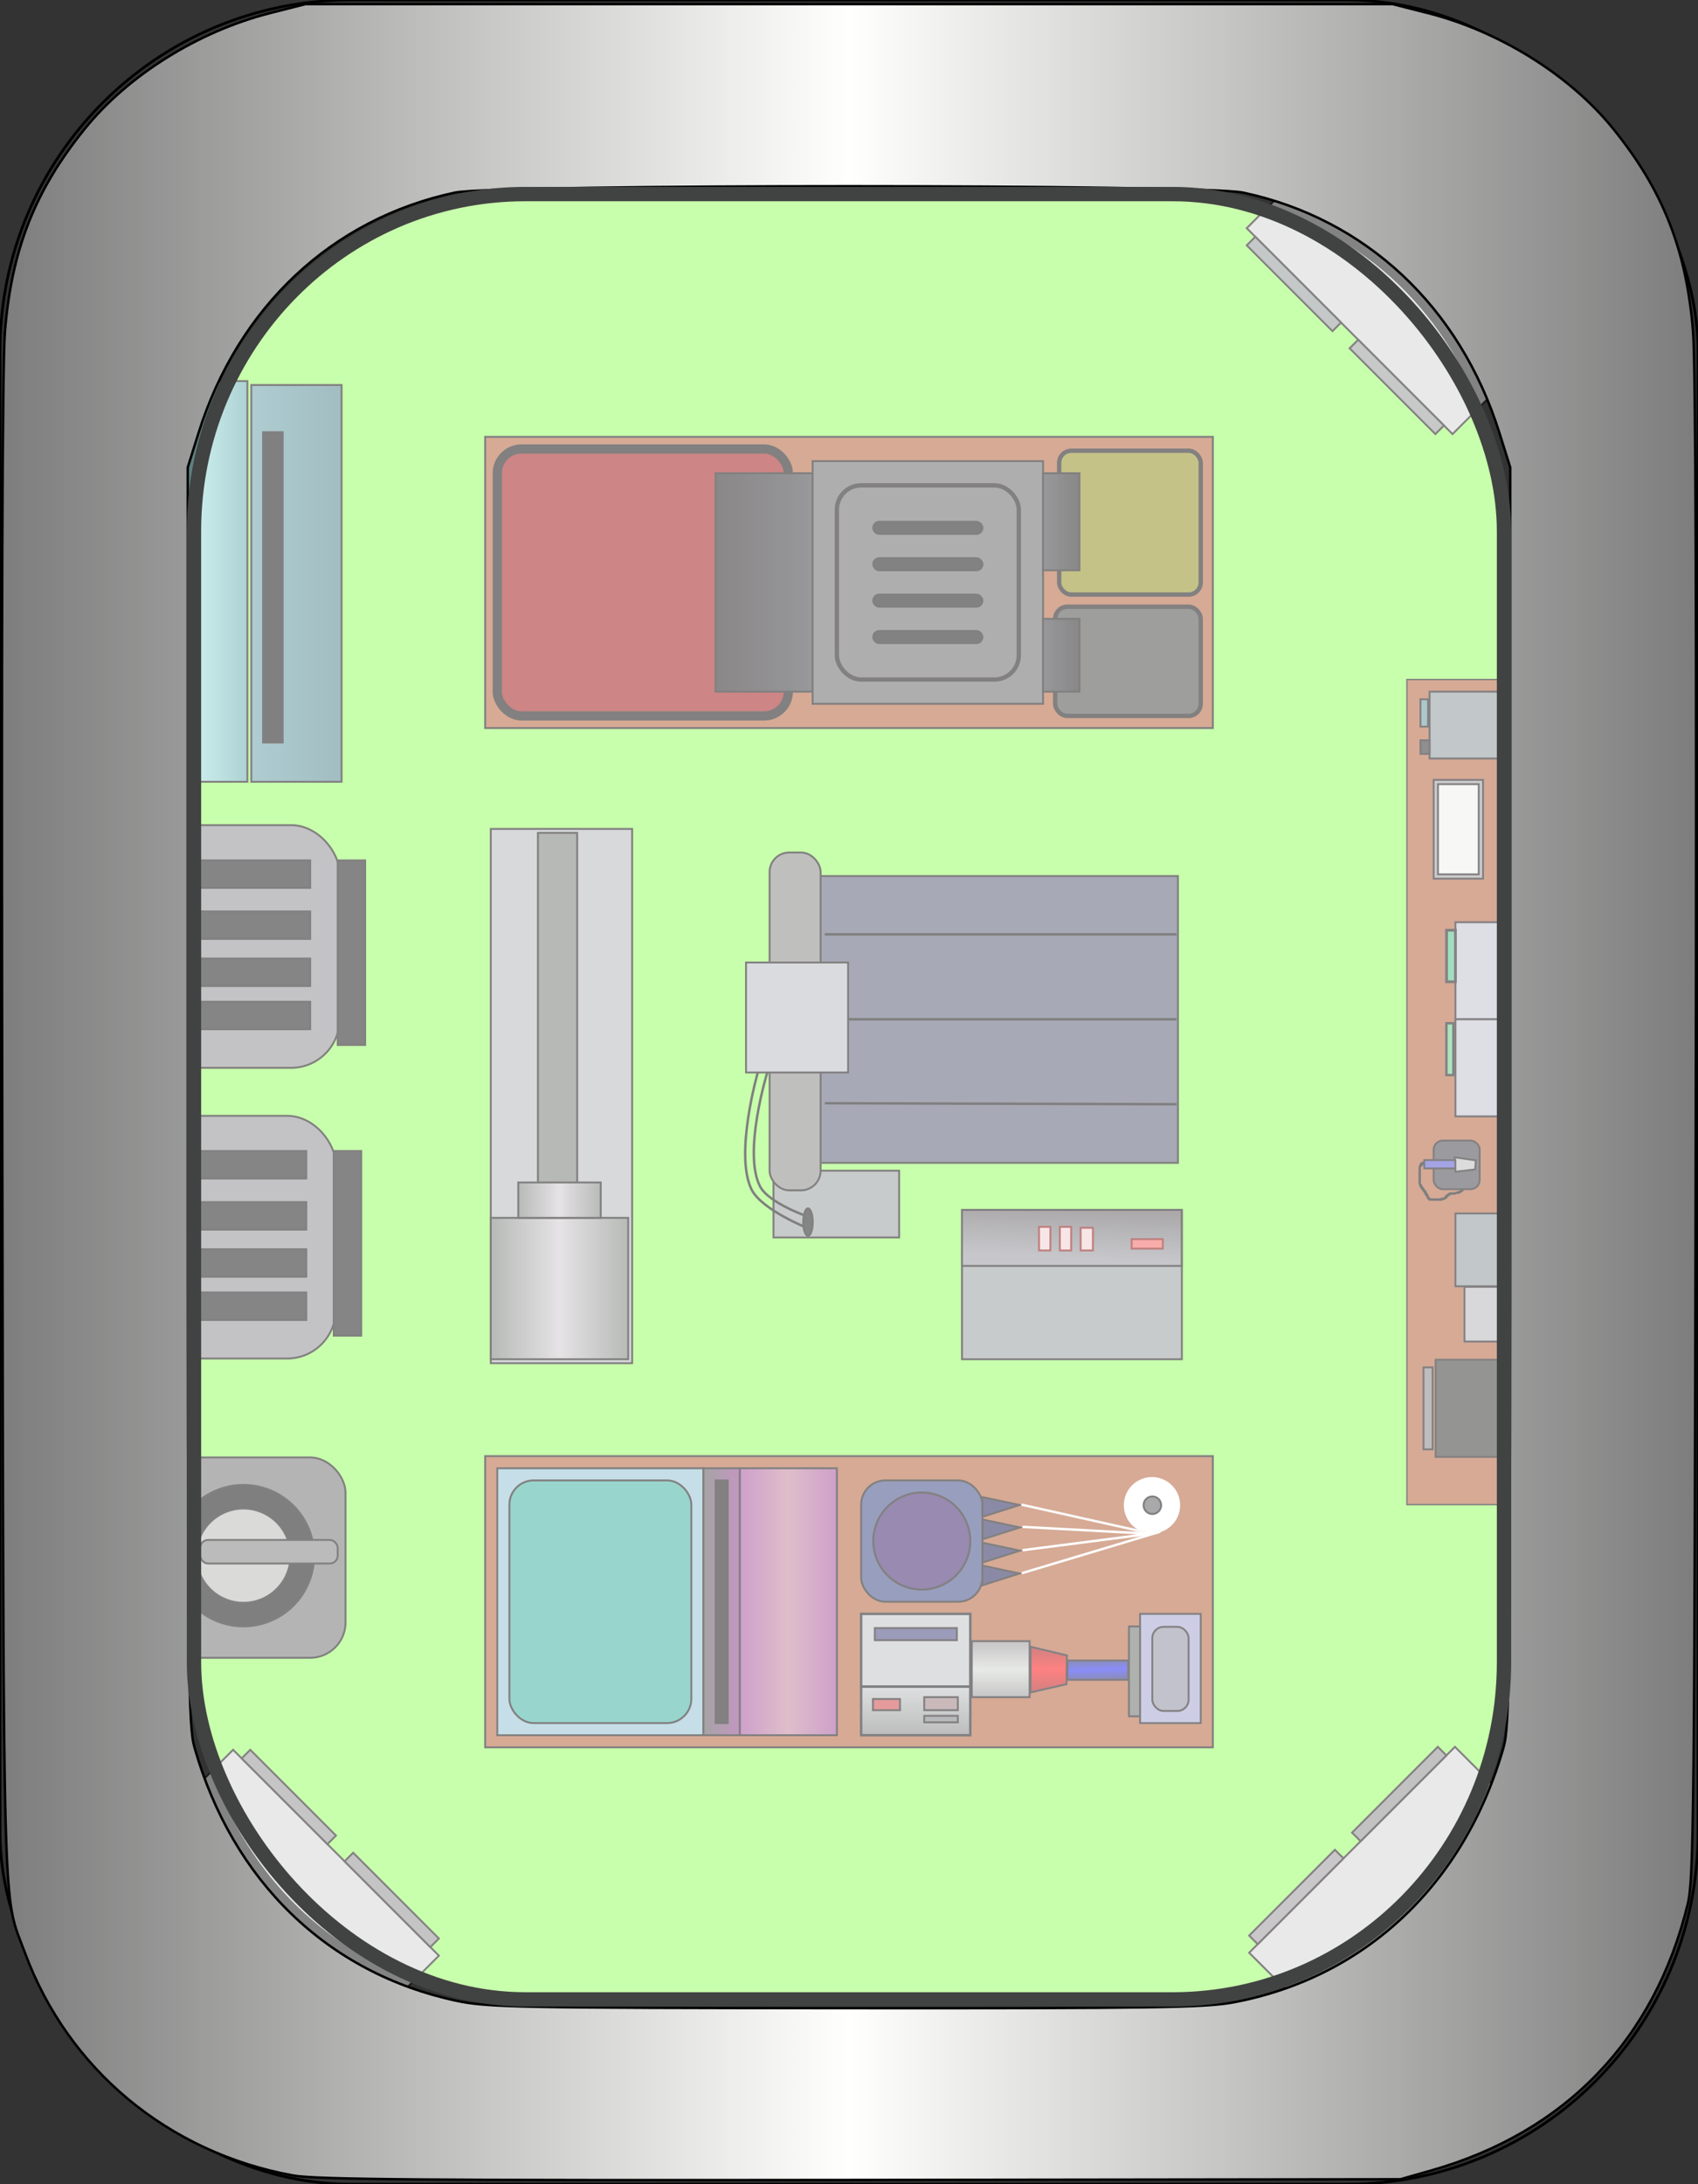 <?xml version="1.0" encoding="UTF-8" standalone="no"?>
<!-- Created with Inkscape (http://www.inkscape.org/) -->

<svg
   xmlns:dc="http://purl.org/dc/elements/1.1/"
   xmlns:cc="http://creativecommons.org/ns#"
   xmlns:rdf="http://www.w3.org/1999/02/22-rdf-syntax-ns#"
   xmlns:svg="http://www.w3.org/2000/svg"
   xmlns="http://www.w3.org/2000/svg"
   xmlns:xlink="http://www.w3.org/1999/xlink"
   xmlns:sodipodi="http://sodipodi.sourceforge.net/DTD/sodipodi-0.dtd"
   xmlns:inkscape="http://www.inkscape.org/namespaces/inkscape"
   width="700"
   height="900"
   id="svg2"
   version="1.1"
   inkscape:version="0.48.3.1 r9886"
   sodipodi:docname="workshop.svg"
   style="enable-background:new">
  <rect width="100%" height="100%" fill="#333333" stroke="none"/>
  <defs
     id="defs4">
    <linearGradient
       id="linearGradient5370">
      <stop
         style="stop-color:#161c74;stop-opacity:1;"
         offset="0"
         id="stop5372" />
      <stop
         id="stop5378"
         offset="0.5"
         style="stop-color:#161cf3;stop-opacity:1;" />
      <stop
         style="stop-color:#161c74;stop-opacity:1;"
         offset="1"
         id="stop5374" />
    </linearGradient>
    <linearGradient
       id="linearGradient5350">
      <stop
         style="stop-color:#a10404;stop-opacity:1;"
         offset="0"
         id="stop5352" />
      <stop
         id="stop5366"
         offset="0.5"
         style="stop-color:#ff0404;stop-opacity:1;" />
      <stop
         style="stop-color:#a10404;stop-opacity:1;"
         offset="1"
         id="stop5354" />
    </linearGradient>
    <linearGradient
       id="linearGradient5337">
      <stop
         style="stop-color:#918f91;stop-opacity:1;"
         offset="0"
         id="stop5339" />
      <stop
         id="stop5345"
         offset="0.5"
         style="stop-color:#d2d8d4;stop-opacity:0.976;" />
      <stop
         style="stop-color:#918f91;stop-opacity:0.992;"
         offset="1"
         id="stop5341" />
    </linearGradient>
    <linearGradient
       id="linearGradient5319">
      <stop
         style="stop-color:#bec0c2;stop-opacity:1;"
         offset="0"
         id="stop5321" />
      <stop
         style="stop-color:#787c7a;stop-opacity:0.984;"
         offset="1"
         id="stop5323" />
    </linearGradient>
    <linearGradient
       id="linearGradient5274">
      <stop
         style="stop-color:#9d4199;stop-opacity:1;"
         offset="0"
         id="stop5276" />
      <stop
         id="stop5282"
         offset="0.5"
         style="stop-color:#be7e95;stop-opacity:0.992;" />
      <stop
         style="stop-color:#9d4199;stop-opacity:0.969;"
         offset="1"
         id="stop5278" />
    </linearGradient>
    <linearGradient
       id="linearGradient5264">
      <stop
         style="stop-color:#494a4a;stop-opacity:1;"
         offset="0"
         id="stop5266" />
      <stop
         style="stop-color:#872d87;stop-opacity:0.961;"
         offset="1"
         id="stop5268" />
    </linearGradient>
    <linearGradient
       id="linearGradient5110">
      <stop
         style="stop-color:#141010;stop-opacity:1;"
         offset="0"
         id="stop5112" />
      <stop
         style="stop-color:#2f3137;stop-opacity:0.976;"
         offset="1"
         id="stop5114" />
    </linearGradient>
    <linearGradient
       id="linearGradient3708">
      <stop
         style="stop-color:#8f8f97;stop-opacity:1;"
         offset="0"
         id="stop3710" />
      <stop
         style="stop-color:#585456;stop-opacity:1;"
         offset="1"
         id="stop3712" />
    </linearGradient>
    <linearGradient
       id="linearGradient3674">
      <stop
         style="stop-color:#649f9f;stop-opacity:1;"
         offset="0"
         id="stop3676" />
      <stop
         id="stop3682"
         offset="0.5"
         style="stop-color:#93d8d8;stop-opacity:0.984;" />
      <stop
         style="stop-color:#5ca3ab;stop-opacity:0.984;"
         offset="1"
         id="stop3678" />
    </linearGradient>
    <linearGradient
       id="linearGradient3666">
      <stop
         style="stop-color:#5e9ba5;stop-opacity:1;"
         offset="0"
         id="stop3668" />
      <stop
         style="stop-color:#437883;stop-opacity:0.976;"
         offset="1"
         id="stop3670" />
    </linearGradient>
    <linearGradient
       id="linearGradient3642">
      <stop
         style="stop-color:#6e736e;stop-opacity:1;"
         offset="0"
         id="stop3644" />
      <stop
         id="stop3650"
         offset="0.5"
         style="stop-color:#ccc8cc;stop-opacity:1;" />
      <stop
         style="stop-color:#6e736e;stop-opacity:0.984;"
         offset="1"
         id="stop3646" />
    </linearGradient>
    <linearGradient
       id="linearGradient3600">
      <stop
         style="stop-color:#7d7d7d;stop-opacity:1;"
         offset="0"
         id="stop3602" />
      <stop
         id="stop3608"
         offset="0.5"
         style="stop-color:#fffffd;stop-opacity:1;" />
      <stop
         style="stop-color:#7d7d7d;stop-opacity:1;"
         offset="1"
         id="stop3604" />
    </linearGradient>
    <linearGradient
       inkscape:collect="always"
       xlink:href="#linearGradient3600"
       id="linearGradient3768"
       x1="0.8"
       y1="450.003"
       x2="699.2"
       y2="450.003"
       gradientUnits="userSpaceOnUse" />
    <linearGradient
       inkscape:collect="always"
       xlink:href="#linearGradient3642"
       id="linearGradient3648"
       x1="201.941"
       y1="530.944"
       x2="259.38"
       y2="530.944"
       gradientUnits="userSpaceOnUse" />
    <linearGradient
       inkscape:collect="always"
       xlink:href="#linearGradient3642"
       id="linearGradient3660"
       x1="213.271"
       y1="494.524"
       x2="248.049"
       y2="494.524"
       gradientUnits="userSpaceOnUse" />
    <linearGradient
       inkscape:collect="always"
       xlink:href="#linearGradient3666"
       id="linearGradient3672"
       x1="103.202"
       y1="240.393"
       x2="141.217"
       y2="240.393"
       gradientUnits="userSpaceOnUse" />
    <linearGradient
       inkscape:collect="always"
       xlink:href="#linearGradient3674"
       id="linearGradient3680"
       x1="62.735"
       y1="239.583"
       x2="102.369"
       y2="239.583"
       gradientUnits="userSpaceOnUse" />
    <linearGradient
       inkscape:collect="always"
       xlink:href="#linearGradient3708"
       id="linearGradient3714"
       x1="439.885"
       y1="517.994"
       x2="440.671"
       y2="498.57"
       gradientUnits="userSpaceOnUse" />
    <linearGradient
       inkscape:collect="always"
       xlink:href="#linearGradient5110"
       id="linearGradient5116"
       x1="294.607"
       y1="240"
       x2="335"
       y2="240"
       gradientUnits="userSpaceOnUse" />
    <linearGradient
       inkscape:collect="always"
       xlink:href="#linearGradient5110"
       id="linearGradient5134"
       x1="445"
       y1="215"
       x2="430"
       y2="215"
       gradientUnits="userSpaceOnUse" />
    <linearGradient
       inkscape:collect="always"
       xlink:href="#linearGradient5110"
       id="linearGradient5144"
       x1="445"
       y1="270"
       x2="430"
       y2="270"
       gradientUnits="userSpaceOnUse" />
    <linearGradient
       inkscape:collect="always"
       xlink:href="#linearGradient5264"
       id="linearGradient5270"
       x1="289.607"
       y1="660"
       x2="305.393"
       y2="660"
       gradientUnits="userSpaceOnUse" />
    <linearGradient
       inkscape:collect="always"
       xlink:href="#linearGradient5274"
       id="linearGradient5280"
       x1="304.607"
       y1="660"
       x2="345.393"
       y2="660"
       gradientUnits="userSpaceOnUse" />
    <linearGradient
       inkscape:collect="always"
       xlink:href="#linearGradient5319"
       id="linearGradient5325"
       x1="375"
       y1="695"
       x2="375"
       y2="715"
       gradientUnits="userSpaceOnUse" />
    <linearGradient
       inkscape:collect="always"
       xlink:href="#linearGradient5337"
       id="linearGradient5343"
       x1="410.229"
       y1="677.003"
       x2="410.246"
       y2="698.918"
       gradientUnits="userSpaceOnUse" />
    <linearGradient
       inkscape:collect="always"
       xlink:href="#linearGradient5350"
       id="linearGradient5356"
       x1="432.234"
       y1="678.321"
       x2="432.287"
       y2="697.6"
       gradientUnits="userSpaceOnUse" />
    <linearGradient
       inkscape:collect="always"
       xlink:href="#linearGradient5370"
       id="linearGradient5376"
       x1="451.989"
       y1="684.125"
       x2="452.268"
       y2="691.904"
       gradientUnits="userSpaceOnUse" />
  </defs>
  <sodipodi:namedview
     id="base"
     pagecolor="#ffffff"
     bordercolor="#666666"
     borderopacity="1.0"
     inkscape:pageopacity="0.0"
     inkscape:pageshadow="2"
     inkscape:zoom="0.61888889"
     inkscape:cx="159.33573"
     inkscape:cy="450"
     inkscape:document-units="px"
     inkscape:current-layer="layer2"
     showgrid="true"
     showguides="false"
     inkscape:guide-bbox="true"
     inkscape:snap-global="true"
     inkscape:window-width="1871"
     inkscape:window-height="1056"
     inkscape:window-x="49"
     inkscape:window-y="24"
     inkscape:window-maximized="1">
    <inkscape:grid
       type="xygrid"
       id="grid3590"
       empspacing="5"
       visible="true"
       enabled="true"
       snapvisiblegridlinesonly="true" />
    <sodipodi:guide
       orientation="0,1"
       position="418.753,445.415"
       id="guide3592" />
    <sodipodi:guide
       orientation="1,0"
       position="352.882,29.799"
       id="guide3594" />
  </sodipodi:namedview>
  <g
     inkscape:groupmode="layer"
     id="layer6"
     inkscape:label="floor"
     style="display:inline"
     sodipodi:insensitive="true">
    <path
       style="color:#000000;fill:#ffffff;fill-opacity:1;fill-rule:nonzero;stroke:none;stroke-width:0;marker:none;visibility:visible;display:inline;overflow:visible;enable-background:accumulate"
       d="m 222.935,823.053 c -27.292,-0.899 -34.279,-1.656 -44.513,-4.821 -43.623,-13.49 -75.058,-44.196 -92.083,-89.949 L 82.11,716.921 81.657,453.888 81.204,190.854 85.489,178.714 C 103.247,128.417 136.198,96.72 184.087,83.869 194.799,80.994 203.85,80.828 350,80.828 c 146.15,0 155.201,0.166 165.913,3.041 47.889,12.851 80.84,44.549 98.597,94.846 l 4.286,12.14 -0.453,263.034 -0.453,263.034 -4.228,11.362 c -17.747,47.693 -50.613,78.424 -97.879,91.522 -12.621,3.497 -14.728,3.558 -136.647,3.933 -68.105,0.21 -138.396,-0.099 -156.201,-0.686 z"
       id="path4104" />
    <path
       style="color:#000000;fill:#ffffff;fill-opacity:1;fill-rule:nonzero;stroke:none;stroke-width:0;marker:none;visibility:visible;display:inline;overflow:visible;enable-background:accumulate"
       d="m 222.935,823.053 c -27.292,-0.899 -34.279,-1.656 -44.513,-4.821 -43.623,-13.49 -75.058,-44.196 -92.083,-89.949 L 82.11,716.921 81.657,453.888 81.204,190.854 85.489,178.714 C 103.247,128.417 136.198,96.72 184.087,83.869 194.799,80.994 203.85,80.828 350,80.828 c 146.15,0 155.201,0.166 165.913,3.041 47.889,12.851 80.84,44.549 98.597,94.846 l 4.286,12.14 -0.453,263.034 -0.453,263.034 -4.228,11.362 c -17.747,47.693 -50.613,78.424 -97.879,91.522 -12.621,3.497 -14.728,3.558 -136.647,3.933 -68.105,0.21 -138.396,-0.099 -156.201,-0.686 z"
       id="path4106" />
  </g>
  <g
     inkscape:groupmode="layer"
     id="layer4"
     inkscape:label="internal"
     style="opacity:0.5;display:inline">
    <path
       id="path3999"
       d="m 222.935,823.053 c -27.292,-0.899 -34.279,-1.656 -44.513,-4.821 -43.623,-13.49 -75.058,-44.196 -92.083,-89.949 L 82.11,716.921 81.657,453.888 81.204,190.854 85.489,178.714 C 103.247,128.417 136.198,96.72 184.087,83.869 194.799,80.994 203.85,80.828 350,80.828 c 146.15,0 155.201,0.166 165.913,3.041 47.889,12.851 80.84,44.549 98.597,94.846 l 4.286,12.14 -0.453,263.034 -0.453,263.034 -4.228,11.362 c -17.747,47.693 -50.613,78.424 -97.879,91.522 -12.621,3.497 -14.728,3.558 -136.647,3.933 -68.105,0.21 -138.396,-0.099 -156.201,-0.686 z"
       style="color:#000000;fill:#91ff59;fill-opacity:1;fill-rule:nonzero;stroke:none;stroke-width:0;marker:none;visibility:visible;display:inline;overflow:visible;enable-background:accumulate" />
    <rect
       style="fill:#ad552c;fill-opacity:1;fill-rule:nonzero;stroke:#050202;stroke-width:0.786;stroke-linecap:round;stroke-linejoin:miter;stroke-miterlimit:4;stroke-opacity:1;stroke-dasharray:none;stroke-dashoffset:0"
       id="rect4514"
       width="300"
       height="120"
       x="200"
       y="600" />
    <rect
       y="180"
       x="200"
       height="120"
       width="300"
       id="rect4516"
       style="fill:#ad552c;fill-opacity:1;fill-rule:nonzero;stroke:#050202;stroke-width:0.786;stroke-linecap:round;stroke-linejoin:miter;stroke-miterlimit:4;stroke-opacity:1;stroke-dasharray:none;stroke-dashoffset:0" />
    <rect
       style="fill:#ad552c;fill-opacity:1;fill-rule:nonzero;stroke:#050202;stroke-width:0.564;stroke-linecap:round;stroke-linejoin:miter;stroke-miterlimit:4;stroke-opacity:1;stroke-dasharray:none;stroke-dashoffset:0"
       id="rect4518"
       width="40"
       height="340"
       x="580"
       y="280" />
    <rect
       style="fill:#87858c;fill-opacity:1;fill-rule:nonzero;stroke:#050202;stroke-width:0.786;stroke-linecap:round;stroke-linejoin:miter;stroke-miterlimit:4;stroke-opacity:1;stroke-dasharray:none;stroke-dashoffset:0"
       id="rect2837"
       width="80"
       height="100"
       x="60"
       y="340"
       ry="20" />
    <rect
       style="fill:#0c0b0c;fill-opacity:1;fill-rule:nonzero;stroke:#050202;stroke-width:0.786;stroke-linecap:round;stroke-linejoin:miter;stroke-miterlimit:4;stroke-opacity:1;stroke-dasharray:none;stroke-dashoffset:0"
       id="rect3612"
       width="11.331"
       height="76.077"
       x="139.205"
       y="354.509" />
    <rect
       style="fill:#0c0b0c;fill-opacity:1;fill-rule:nonzero;stroke:#050202;stroke-width:0.786;stroke-linecap:round;stroke-linejoin:miter;stroke-miterlimit:4;stroke-opacity:1;stroke-dasharray:none;stroke-dashoffset:0"
       id="rect3614"
       width="55.035"
       height="11.331"
       x="72.84"
       y="354.509" />
    <rect
       y="375.551"
       x="72.84"
       height="11.331"
       width="55.035"
       id="rect3616"
       style="fill:#0c0b0c;fill-opacity:1;fill-rule:nonzero;stroke:#050202;stroke-width:0.786;stroke-linecap:round;stroke-linejoin:miter;stroke-miterlimit:4;stroke-opacity:1;stroke-dasharray:none;stroke-dashoffset:0" />
    <rect
       style="fill:#0c0b0c;fill-opacity:1;fill-rule:nonzero;stroke:#050202;stroke-width:0.786;stroke-linecap:round;stroke-linejoin:miter;stroke-miterlimit:4;stroke-opacity:1;stroke-dasharray:none;stroke-dashoffset:0"
       id="rect3618"
       width="55.035"
       height="11.331"
       x="72.84"
       y="394.975" />
    <rect
       y="412.781"
       x="72.84"
       height="11.331"
       width="55.035"
       id="rect3620"
       style="fill:#0c0b0c;fill-opacity:1;fill-rule:nonzero;stroke:#050202;stroke-width:0.786;stroke-linecap:round;stroke-linejoin:miter;stroke-miterlimit:4;stroke-opacity:1;stroke-dasharray:none;stroke-dashoffset:0" />
    <rect
       ry="20"
       y="459.781"
       x="58.381"
       height="100"
       width="80"
       id="rect3622"
       style="fill:#87858c;fill-opacity:1;fill-rule:nonzero;stroke:#050202;stroke-width:0.786;stroke-linecap:round;stroke-linejoin:miter;stroke-miterlimit:4;stroke-opacity:1;stroke-dasharray:none;stroke-dashoffset:0" />
    <rect
       y="474.29"
       x="137.587"
       height="76.077"
       width="11.331"
       id="rect3624"
       style="fill:#0c0b0c;fill-opacity:1;fill-rule:nonzero;stroke:#050202;stroke-width:0.786;stroke-linecap:round;stroke-linejoin:miter;stroke-miterlimit:4;stroke-opacity:1;stroke-dasharray:none;stroke-dashoffset:0" />
    <rect
       y="474.29"
       x="71.221"
       height="11.331"
       width="55.035"
       id="rect3626"
       style="fill:#0c0b0c;fill-opacity:1;fill-rule:nonzero;stroke:#050202;stroke-width:0.786;stroke-linecap:round;stroke-linejoin:miter;stroke-miterlimit:4;stroke-opacity:1;stroke-dasharray:none;stroke-dashoffset:0" />
    <rect
       style="fill:#0c0b0c;fill-opacity:1;fill-rule:nonzero;stroke:#050202;stroke-width:0.786;stroke-linecap:round;stroke-linejoin:miter;stroke-miterlimit:4;stroke-opacity:1;stroke-dasharray:none;stroke-dashoffset:0"
       id="rect3628"
       width="55.035"
       height="11.331"
       x="71.221"
       y="495.333" />
    <rect
       y="514.757"
       x="71.221"
       height="11.331"
       width="55.035"
       id="rect3630"
       style="fill:#0c0b0c;fill-opacity:1;fill-rule:nonzero;stroke:#050202;stroke-width:0.786;stroke-linecap:round;stroke-linejoin:miter;stroke-miterlimit:4;stroke-opacity:1;stroke-dasharray:none;stroke-dashoffset:0" />
    <rect
       style="fill:#0c0b0c;fill-opacity:1;fill-rule:nonzero;stroke:#050202;stroke-width:0.786;stroke-linecap:round;stroke-linejoin:miter;stroke-miterlimit:4;stroke-opacity:1;stroke-dasharray:none;stroke-dashoffset:0"
       id="rect3632"
       width="55.035"
       height="11.331"
       x="71.221"
       y="532.562" />
    <rect
       style="fill:#b0b3b7;fill-opacity:1;fill-rule:nonzero;stroke:#050202;stroke-width:0.786;stroke-linecap:round;stroke-linejoin:miter;stroke-miterlimit:4;stroke-opacity:1;stroke-dasharray:none;stroke-dashoffset:0"
       id="rect3634"
       width="58.272"
       height="220.139"
       x="202.334"
       y="341.559" />
    <rect
       style="fill:#6e736e;fill-opacity:1;fill-rule:nonzero;stroke:#050202;stroke-width:0.786;stroke-linecap:round;stroke-linejoin:miter;stroke-miterlimit:4;stroke-opacity:1;stroke-dasharray:none;stroke-dashoffset:0"
       id="rect3636"
       width="16.187"
       height="158.629"
       x="221.758"
       y="343.178" />
    <rect
       style="fill:url(#linearGradient3648);fill-opacity:1;fill-rule:nonzero;stroke:#050202;stroke-width:0.786;stroke-linecap:round;stroke-linejoin:miter;stroke-miterlimit:4;stroke-opacity:1;stroke-dasharray:none;stroke-dashoffset:0"
       id="rect3640"
       width="56.653"
       height="58.272"
       x="202.334"
       y="501.808" />
    <rect
       style="fill:url(#linearGradient3660);fill-opacity:1;fill-rule:nonzero;stroke:#050202;stroke-width:0.786;stroke-linecap:round;stroke-linejoin:miter;stroke-miterlimit:4;stroke-opacity:1;stroke-dasharray:none;stroke-dashoffset:0"
       id="rect3652"
       width="33.992"
       height="14.568"
       x="213.664"
       y="487.24" />
    <rect
       style="fill:url(#linearGradient3680);fill-opacity:1;fill-rule:nonzero;stroke:#050202;stroke-width:0.786;stroke-linecap:round;stroke-linejoin:miter;stroke-miterlimit:4;stroke-opacity:1;stroke-dasharray:none;stroke-dashoffset:0"
       id="rect3662"
       width="38.848"
       height="165.104"
       x="63.128"
       y="157.031" />
    <rect
       style="fill:url(#linearGradient3672);fill-opacity:1;fill-rule:nonzero;stroke:#050202;stroke-width:0.786;stroke-linecap:round;stroke-linejoin:miter;stroke-miterlimit:4;stroke-opacity:1;stroke-dasharray:none;stroke-dashoffset:0"
       id="rect3664"
       width="37.229"
       height="163.486"
       x="103.595"
       y="158.65" />
    <rect
       style="fill:#020101;fill-opacity:1;fill-rule:nonzero;stroke:#050202;stroke-width:0.786;stroke-linecap:round;stroke-linejoin:miter;stroke-miterlimit:4;stroke-opacity:1;stroke-dasharray:none;stroke-dashoffset:0"
       id="rect3684"
       width="8.093"
       height="127.875"
       x="108.451"
       y="178.074" />
    <rect
       style="fill:#69696b;fill-opacity:1;fill-rule:nonzero;stroke:#050202;stroke-width:0.786;stroke-linecap:round;stroke-linejoin:miter;stroke-miterlimit:4;stroke-opacity:1;stroke-dasharray:none;stroke-dashoffset:0"
       id="rect3686"
       width="82.552"
       height="82.552"
       x="59.891"
       y="600.546"
       ry="14.568" />
    <path
       sodipodi:type="arc"
       style="fill:#000000;fill-opacity:1;fill-rule:nonzero;stroke:#050202;stroke-width:0.786;stroke-linecap:round;stroke-linejoin:miter;stroke-miterlimit:4;stroke-opacity:1;stroke-dasharray:none;stroke-dashoffset:0"
       id="path3688"
       sodipodi:cx="100.35744"
       sodipodi:cy="641.01306"
       sodipodi:rx="29.13603"
       sodipodi:ry="29.13603"
       d="m 129.493,641.013 a 29.136,29.136 0 1 1 -58.272,0 29.136,29.136 0 1 1 58.272,0 z" />
    <path
       sodipodi:type="arc"
       style="fill:#b5b6b1;fill-opacity:1;fill-rule:nonzero;stroke:#050202;stroke-width:0.786;stroke-linecap:round;stroke-linejoin:miter;stroke-miterlimit:4;stroke-opacity:1;stroke-dasharray:none;stroke-dashoffset:0"
       id="path3692"
       sodipodi:cx="101.9761"
       sodipodi:cy="641.01306"
       sodipodi:rx="19.424021"
       sodipodi:ry="19.424019"
       d="m 121.4,641.013 a 19.424,19.424 0 1 1 -38.848,0 19.424,19.424 0 1 1 38.848,0 z"
       transform="translate(-1.619,0)" />
    <rect
       style="fill:#7a7879;fill-opacity:1;fill-rule:nonzero;stroke:#050202;stroke-width:0.786;stroke-linecap:round;stroke-linejoin:miter;stroke-miterlimit:4;stroke-opacity:1;stroke-dasharray:none;stroke-dashoffset:0"
       id="rect3694"
       width="56.653"
       height="9.712"
       x="82.552"
       y="634.538"
       ry="3.237" />
    <rect
       style="fill:#52536d;fill-opacity:1;fill-rule:nonzero;stroke:#050202;stroke-width:0.786;stroke-linecap:round;stroke-linejoin:miter;stroke-miterlimit:4;stroke-opacity:1;stroke-dasharray:none;stroke-dashoffset:0"
       id="rect3696"
       width="166.723"
       height="118.163"
       x="318.878"
       y="360.983" />
    <rect
       style="fill:#909797;fill-opacity:1;fill-rule:nonzero;stroke:#050202;stroke-width:0.786;stroke-linecap:round;stroke-linejoin:miter;stroke-miterlimit:4;stroke-opacity:1;stroke-dasharray:none;stroke-dashoffset:0"
       id="rect3702"
       width="51.797"
       height="27.517"
       x="318.878"
       y="482.384" />
    <rect
       style="fill:#80807c;fill-opacity:1;fill-rule:nonzero;stroke:#050202;stroke-width:0.786;stroke-linecap:round;stroke-linejoin:miter;stroke-miterlimit:4;stroke-opacity:1;stroke-dasharray:none;stroke-dashoffset:0"
       id="rect3698"
       width="21.043"
       height="139.205"
       x="317.259"
       y="351.271"
       ry="8.093" />
    <rect
       style="fill:#b3b7bd;fill-opacity:1;fill-rule:nonzero;stroke:#050202;stroke-width:0.786;stroke-linecap:round;stroke-linejoin:miter;stroke-miterlimit:4;stroke-opacity:1;stroke-dasharray:none;stroke-dashoffset:0"
       id="rect3700"
       width="42.085"
       height="45.323"
       x="307.547"
       y="396.594" />
    <rect
       style="fill:#909797;fill-opacity:1;fill-rule:nonzero;stroke:#050202;stroke-width:0.786;stroke-linecap:round;stroke-linejoin:miter;stroke-miterlimit:4;stroke-opacity:1;stroke-dasharray:none;stroke-dashoffset:0"
       id="rect3704"
       width="90.645"
       height="61.509"
       x="396.574"
       y="498.57" />
    <rect
       style="fill:url(#linearGradient3714);fill-opacity:1;fill-rule:nonzero;stroke:#050202;stroke-width:0.786;stroke-linecap:round;stroke-linejoin:miter;stroke-miterlimit:4;stroke-opacity:1;stroke-dasharray:none;stroke-dashoffset:0"
       id="rect3706"
       width="90.584"
       height="23.051"
       x="396.574"
       y="498.57" />
    <rect
       style="fill:#f25c55;fill-opacity:1;fill-rule:nonzero;stroke:#7f0202;stroke-width:0.786;stroke-linecap:round;stroke-linejoin:miter;stroke-miterlimit:4;stroke-opacity:1;stroke-dasharray:none;stroke-dashoffset:0"
       id="rect3716"
       width="12.851"
       height="3.894"
       x="466.514"
       y="510.59" />
    <rect
       style="fill:#f2cecf;fill-opacity:1;fill-rule:nonzero;stroke:#7f0202;stroke-width:0.786;stroke-linecap:round;stroke-linejoin:miter;stroke-miterlimit:4;stroke-opacity:1;stroke-dasharray:none;stroke-dashoffset:0"
       id="rect3718"
       width="5.062"
       height="9.346"
       x="445.485"
       y="505.917" />
    <rect
       style="fill:#f2cecf;fill-opacity:1;fill-rule:nonzero;stroke:#7f0202;stroke-width:0.786;stroke-linecap:round;stroke-linejoin:miter;stroke-miterlimit:4;stroke-opacity:1;stroke-dasharray:none;stroke-dashoffset:0"
       id="rect3720"
       width="4.673"
       height="9.735"
       x="436.918"
       y="505.527" />
    <rect
       style="fill:#f2cecf;fill-opacity:1;fill-rule:nonzero;stroke:#7f0202;stroke-width:0.786;stroke-linecap:round;stroke-linejoin:miter;stroke-miterlimit:4;stroke-opacity:1;stroke-dasharray:none;stroke-dashoffset:0"
       id="rect3722"
       width="4.673"
       height="9.735"
       x="428.351"
       y="505.527" />
    <path
       style="fill:none;stroke:#000000;stroke-width:1px;stroke-linecap:butt;stroke-linejoin:miter;stroke-opacity:1"
       d="M 340,454.585 485,455"
       id="path3724" />
    <path
       style="fill:none;stroke:#000000;stroke-width:1px;stroke-linecap:butt;stroke-linejoin:miter;stroke-opacity:1"
       d="m 340,385 145,0"
       id="path3726" />
    <path
       style="fill:none;stroke:#000000;stroke-width:1px;stroke-linecap:butt;stroke-linejoin:miter;stroke-opacity:1"
       d="m 350,420 135,0"
       id="path3728" />
    <path
       style="fill:none;stroke:#000000;stroke-width:1px;stroke-linecap:butt;stroke-linejoin:miter;stroke-opacity:1"
       d="m 312.426,441.804 c 0,0 -9.74,33.838 -2.611,48.3 4.198,8.516 23.497,16.1 23.497,16.1"
       id="path3730"
       sodipodi:nodetypes="cac" />
    <path
       style="fill:none;stroke:#000000;stroke-width:1px;stroke-linecap:butt;stroke-linejoin:miter;stroke-opacity:1"
       d="m 316.343,441.804 c 0,0 -10.18,33.012 -3.046,46.995 3.585,7.026 20.016,12.619 20.016,12.619"
       id="path3732"
       sodipodi:nodetypes="cac" />
    <path
       sodipodi:type="arc"
       style="fill:#0a0c0c;fill-opacity:1;fill-rule:nonzero;stroke:#050202;stroke-width:0.786;stroke-linecap:round;stroke-linejoin:miter;stroke-miterlimit:4;stroke-opacity:1;stroke-dasharray:none;stroke-dashoffset:0"
       id="path3734"
       sodipodi:cx="333.09537"
       sodipodi:cy="503.59259"
       sodipodi:rx="1.9581046"
       sodipodi:ry="5.6567469"
       d="m 335.053,503.593 a 1.958,5.657 0 1 1 -3.916,0 1.958,5.657 0 1 1 3.916,0 z" />
    <rect
       style="fill:#9b0c0c;fill-opacity:1;fill-rule:nonzero;stroke:#050202;stroke-width:3.786;stroke-linecap:round;stroke-linejoin:miter;stroke-miterlimit:4;stroke-opacity:1;stroke-dasharray:none;stroke-dashoffset:0"
       id="rect3666"
       width="120"
       height="110"
       x="205"
       y="185"
       ry="10"
       rx="10" />
    <rect
       style="fill:url(#linearGradient5116);fill-opacity:1;fill-rule:nonzero;stroke:#050202;stroke-width:0.786;stroke-linecap:round;stroke-linejoin:miter;stroke-miterlimit:4;stroke-opacity:1;stroke-dasharray:none;stroke-dashoffset:0"
       id="rect3668"
       width="40"
       height="90"
       x="295"
       y="195" />
    <rect
       style="fill:#5f5d5e;fill-opacity:1;fill-rule:nonzero;stroke:#050202;stroke-width:0.786;stroke-linecap:round;stroke-linejoin:miter;stroke-miterlimit:4;stroke-opacity:1;stroke-dasharray:none;stroke-dashoffset:0"
       id="rect5118"
       width="95"
       height="100"
       x="335"
       y="190" />
    <rect
       style="fill:#5f5d5e;fill-opacity:1;fill-rule:nonzero;stroke:#050202;stroke-width:1.786;stroke-linecap:round;stroke-linejoin:miter;stroke-miterlimit:4;stroke-opacity:1;stroke-dasharray:none;stroke-dashoffset:0"
       id="rect5120"
       width="75"
       height="80"
       x="345"
       y="200"
       ry="10" />
    <rect
       style="fill:#3e3d3c;fill-opacity:1;fill-rule:nonzero;stroke:#050202;stroke-width:1.786;stroke-linecap:round;stroke-linejoin:miter;stroke-miterlimit:4;stroke-opacity:1;stroke-dasharray:none;stroke-dashoffset:0"
       id="rect5122"
       width="60"
       height="45"
       x="435"
       y="250"
       rx="5"
       ry="5" />
    <rect
       style="fill:#8a8510;fill-opacity:1;fill-rule:nonzero;stroke:#050202;stroke-width:1.786;stroke-linecap:round;stroke-linejoin:miter;stroke-miterlimit:4;stroke-opacity:1;stroke-dasharray:none;stroke-dashoffset:0"
       id="rect5124"
       width="58.357"
       height="59.282"
       x="436.643"
       y="185.718"
       rx="5"
       ry="5" />
    <rect
       style="fill:url(#linearGradient5134);fill-opacity:1;fill-rule:nonzero;stroke:#050202;stroke-width:0.786;stroke-linecap:round;stroke-linejoin:miter;stroke-miterlimit:4;stroke-opacity:1;stroke-dasharray:none;stroke-dashoffset:0"
       id="rect5126"
       width="15"
       height="40"
       x="430"
       y="195" />
    <rect
       style="fill:url(#linearGradient5144);fill-opacity:1;fill-rule:nonzero;stroke:#050202;stroke-width:0.786;stroke-linecap:round;stroke-linejoin:miter;stroke-miterlimit:4;stroke-opacity:1;stroke-dasharray:none;stroke-dashoffset:0"
       id="rect5136"
       width="15"
       height="30"
       x="430"
       y="255" />
    <rect
       style="fill:#050505;fill-opacity:1;fill-rule:nonzero;stroke:#050202;stroke-width:0.786;stroke-linecap:round;stroke-linejoin:miter;stroke-miterlimit:4;stroke-opacity:1;stroke-dasharray:none;stroke-dashoffset:0"
       id="rect5146"
       width="45"
       height="5"
       x="360"
       y="260"
       ry="2.5" />
    <rect
       ry="2.5"
       y="245"
       x="360"
       height="5"
       width="45"
       id="rect5148"
       style="fill:#050505;fill-opacity:1;fill-rule:nonzero;stroke:#050202;stroke-width:0.786;stroke-linecap:round;stroke-linejoin:miter;stroke-miterlimit:4;stroke-opacity:1;stroke-dasharray:none;stroke-dashoffset:0" />
    <rect
       style="fill:#050505;fill-opacity:1;fill-rule:nonzero;stroke:#050202;stroke-width:0.786;stroke-linecap:round;stroke-linejoin:miter;stroke-miterlimit:4;stroke-opacity:1;stroke-dasharray:none;stroke-dashoffset:0"
       id="rect5150"
       width="45"
       height="5"
       x="360"
       y="230"
       ry="2.5" />
    <rect
       ry="2.5"
       y="215"
       x="360"
       height="5"
       width="45"
       id="rect5152"
       style="fill:#050505;fill-opacity:1;fill-rule:nonzero;stroke:#050202;stroke-width:0.786;stroke-linecap:round;stroke-linejoin:miter;stroke-miterlimit:4;stroke-opacity:1;stroke-dasharray:none;stroke-dashoffset:0" />
    <rect
       style="fill:#8cbed2;fill-opacity:1;fill-rule:nonzero;stroke:#050202;stroke-width:0.786;stroke-linecap:round;stroke-linejoin:miter;stroke-miterlimit:4;stroke-opacity:1;stroke-dasharray:none;stroke-dashoffset:0"
       id="rect5260"
       width="85"
       height="110"
       x="205"
       y="605" />
    <rect
       style="fill:url(#linearGradient5270);fill-opacity:1;fill-rule:nonzero;stroke:#050202;stroke-width:0.786;stroke-linecap:round;stroke-linejoin:miter;stroke-miterlimit:4;stroke-opacity:1;stroke-dasharray:none;stroke-dashoffset:0"
       id="rect5262"
       width="15"
       height="110"
       x="290"
       y="605" />
    <rect
       style="fill:url(#linearGradient5280);fill-opacity:1;fill-rule:nonzero;stroke:#050202;stroke-width:0.786;stroke-linecap:round;stroke-linejoin:miter;stroke-miterlimit:4;stroke-opacity:1;stroke-dasharray:none;stroke-dashoffset:0"
       id="rect5272"
       width="40"
       height="110"
       x="305"
       y="605" />
    <rect
       style="fill:#050204;fill-opacity:1;fill-rule:nonzero;stroke:#050202;stroke-width:0.786;stroke-linecap:round;stroke-linejoin:miter;stroke-miterlimit:4;stroke-opacity:1;stroke-dasharray:none;stroke-dashoffset:0"
       id="rect5284"
       width="5"
       height="100"
       x="295"
       y="610" />
    <rect
       style="fill:#31ab9b;fill-opacity:1;fill-rule:nonzero;stroke:#050202;stroke-width:0.786;stroke-linecap:round;stroke-linejoin:miter;stroke-miterlimit:4;stroke-opacity:1;stroke-dasharray:none;stroke-dashoffset:0"
       id="rect5286"
       width="75"
       height="100"
       x="210"
       y="610"
       ry="10" />
    <rect
       style="fill:#313d7c;fill-opacity:1;fill-rule:nonzero;stroke:#050202;stroke-width:0.786;stroke-linecap:round;stroke-linejoin:miter;stroke-miterlimit:4;stroke-opacity:1;stroke-dasharray:none;stroke-dashoffset:0"
       id="rect5288"
       width="50"
       height="50"
       x="355"
       y="610"
       ry="10" />
    <path
       sodipodi:type="arc"
       style="fill:#311562;fill-opacity:1;fill-rule:nonzero;stroke:#050202;stroke-width:0.786;stroke-linecap:round;stroke-linejoin:miter;stroke-miterlimit:4;stroke-opacity:1;stroke-dasharray:none;stroke-dashoffset:0"
       id="path5290"
       sodipodi:cx="380"
       sodipodi:cy="635"
       sodipodi:rx="20"
       sodipodi:ry="20"
       d="m 400,635 a 20,20 0 1 1 -40,0 20,20 0 1 1 40,0 z" />
    <path
       style="fill:#18154e;fill-opacity:1;fill-rule:nonzero;stroke:#050202;stroke-width:0.786;stroke-linecap:round;stroke-linejoin:miter;stroke-miterlimit:4;stroke-opacity:1;stroke-dashoffset:0"
       d="m 405,616.881 15.313,3.26 L 405,625 l 0,-8.119 z"
       id="rect5292"
       sodipodi:nodetypes="cccc" />
    <path
       sodipodi:nodetypes="cccc"
       id="path5295"
       d="m 405.157,626.128 15.313,3.26 -15.313,4.859 0,-8.119 z"
       style="fill:#18154e;fill-opacity:1;fill-rule:nonzero;stroke:#050202;stroke-width:0.786;stroke-linecap:round;stroke-linejoin:miter;stroke-miterlimit:4;stroke-opacity:1;stroke-dashoffset:0" />
    <path
       style="fill:#18154e;fill-opacity:1;fill-rule:nonzero;stroke:#050202;stroke-width:0.786;stroke-linecap:round;stroke-linejoin:miter;stroke-miterlimit:4;stroke-opacity:1;stroke-dashoffset:0"
       d="m 405.157,635.689 15.313,3.26 -15.313,4.859 0,-8.119 z"
       id="path5297"
       sodipodi:nodetypes="cccc" />
    <path
       sodipodi:nodetypes="cccc"
       id="path5299"
       d="m 405,645.093 15.313,3.26 -15.313,4.859 0,-8.119 z"
       style="fill:#18154e;fill-opacity:1;fill-rule:nonzero;stroke:#050202;stroke-width:0.786;stroke-linecap:round;stroke-linejoin:miter;stroke-miterlimit:4;stroke-opacity:1;stroke-dashoffset:0" />
    <path
       sodipodi:type="arc"
       style="fill:#ffffff;fill-opacity:1;fill-rule:nonzero;stroke:none"
       id="path5301"
       sodipodi:cx="474.90439"
       sodipodi:cy="620.22961"
       sodipodi:rx="11.598325"
       sodipodi:ry="11.598325"
       d="m 486.503,620.23 a 11.598,11.598 0 1 1 -23.197,0 11.598,11.598 0 1 1 23.197,0 z" />
    <path
       sodipodi:type="arc"
       style="fill:#535457;fill-opacity:1;fill-rule:nonzero;stroke:#000000;stroke-width:0.786;stroke-linecap:round;stroke-linejoin:miter;stroke-miterlimit:4;stroke-opacity:1;stroke-dasharray:none;stroke-dashoffset:0"
       id="path5303"
       sodipodi:cx="475.06113"
       sodipodi:cy="620.22961"
       sodipodi:rx="3.6048846"
       sodipodi:ry="3.6048846"
       d="m 478.666,620.23 a 3.605,3.605 0 1 1 -7.21,0 3.605,3.605 0 1 1 7.21,0 z" />
    <path
       style="fill:none;stroke:#f8f4f4;stroke-width:1px;stroke-linecap:round;stroke-linejoin:miter;stroke-opacity:1"
       d="m 421.458,620.073 50.625,11.285"
       id="path5305" />
    <path
       style="fill:none;stroke:#ffffff;stroke-width:1px;stroke-linecap:round;stroke-linejoin:miter;stroke-opacity:1"
       d="m 421.928,629.163 52.036,2.821"
       id="path5307"
       sodipodi:nodetypes="cc" />
    <path
       style="fill:none;stroke:#ffffff;stroke-width:1px;stroke-linecap:round;stroke-linejoin:miter;stroke-opacity:1"
       d="m 421.928,638.724 54.7,-7.053"
       id="path5309"
       sodipodi:nodetypes="cc" />
    <path
       style="fill:none;stroke:#fbfbfa;stroke-width:1px;stroke-linecap:round;stroke-linejoin:miter;stroke-opacity:1"
       d="m 421.615,648.128 56.424,-16.927"
       id="path5311" />
    <rect
       style="fill:#bec0c2;fill-opacity:1;fill-rule:nonzero;stroke:#020407;stroke-opacity:1"
       id="rect5313"
       width="45"
       height="30"
       x="355"
       y="665" />
    <rect
       style="fill:url(#linearGradient5325);fill-opacity:1;fill-rule:nonzero;stroke:#020407;stroke-opacity:1"
       id="rect5317"
       width="45"
       height="20"
       x="355"
       y="695" />
    <rect
       style="fill:#cc3837;fill-opacity:1;fill-rule:nonzero;stroke:#090407;stroke-width:0.786;stroke-linecap:round;stroke-linejoin:miter;stroke-miterlimit:4;stroke-opacity:1;stroke-dasharray:none;stroke-dashoffset:0"
       id="rect5327"
       width="11.15"
       height="4.614"
       x="359.871"
       y="700.072" />
    <rect
       style="fill:#717476;fill-opacity:1;fill-rule:nonzero;stroke:#090407;stroke-width:0.786;stroke-linecap:round;stroke-linejoin:miter;stroke-miterlimit:4;stroke-opacity:1;stroke-dasharray:none;stroke-dashoffset:0"
       id="rect5329"
       width="13.841"
       height="2.691"
       x="381.017"
       y="706.992" />
    <rect
       style="fill:#957476;fill-opacity:1;fill-rule:nonzero;stroke:#090407;stroke-width:0.786;stroke-linecap:round;stroke-linejoin:miter;stroke-miterlimit:4;stroke-opacity:1;stroke-dasharray:none;stroke-dashoffset:0"
       id="rect5331"
       width="13.841"
       height="5.383"
       x="381.017"
       y="699.303" />
    <rect
       style="fill:#373776;fill-opacity:1;fill-rule:nonzero;stroke:#090407;stroke-width:0.786;stroke-linecap:round;stroke-linejoin:miter;stroke-miterlimit:4;stroke-opacity:1;stroke-dasharray:none;stroke-dashoffset:0"
       id="rect5333"
       width="33.834"
       height="4.998"
       x="360.64"
       y="670.852" />
    <rect
       style="fill:url(#linearGradient5343);fill-opacity:1;fill-rule:nonzero;stroke:#090407;stroke-width:0.786;stroke-linecap:round;stroke-linejoin:miter;stroke-miterlimit:4;stroke-opacity:1;stroke-dasharray:none;stroke-dashoffset:0"
       id="rect5335"
       width="23.838"
       height="23.069"
       x="400.625"
       y="676.234" />
    <path
       style="fill:url(#linearGradient5356);fill-opacity:1;fill-rule:nonzero;stroke:#090407;stroke-width:0.786;stroke-linecap:round;stroke-linejoin:miter;stroke-miterlimit:4;stroke-opacity:1;stroke-dashoffset:0"
       d="m 424.847,678.541 14.995,3.583 -0.169,11.842 -14.825,3.414 0,-18.839 z"
       id="rect5347"
       sodipodi:nodetypes="ccccc" />
    <rect
       style="fill:url(#linearGradient5376);fill-opacity:1;fill-rule:nonzero;stroke:#090407;stroke-width:0.786;stroke-linecap:round;stroke-linejoin:miter;stroke-miterlimit:4;stroke-opacity:1;stroke-dasharray:none;stroke-dashoffset:0"
       id="rect5368"
       width="25.029"
       height="7.948"
       x="440.037"
       y="684.21" />
    <rect
       style="fill:#606360;fill-opacity:1;fill-rule:nonzero;stroke:#090407;stroke-width:0.786;stroke-linecap:round;stroke-linejoin:miter;stroke-miterlimit:4;stroke-opacity:1;stroke-dasharray:none;stroke-dashoffset:0"
       id="rect5380"
       width="4.904"
       height="37.036"
       x="465.404"
       y="670.173" />
    <rect
       style="fill:#9c9dcb;fill-opacity:1;fill-rule:nonzero;stroke:#090407;stroke-width:0.786;stroke-linecap:round;stroke-linejoin:miter;stroke-miterlimit:4;stroke-opacity:1;stroke-dasharray:none;stroke-dashoffset:0"
       id="rect5382"
       width="25"
       height="45"
       x="470"
       y="665" />
    <rect
       style="fill:#85859a;fill-opacity:1;fill-rule:nonzero;stroke:#090407;stroke-width:0.786;stroke-linecap:round;stroke-linejoin:miter;stroke-miterlimit:4;stroke-opacity:1;stroke-dasharray:none;stroke-dashoffset:0"
       id="rect5384"
       width="14.957"
       height="34.658"
       x="475.043"
       y="670.342"
       ry="4.658" />
    <rect
       style="fill:#bebdcc;fill-opacity:1;fill-rule:nonzero;stroke:#090407;stroke-width:0.786;stroke-linecap:round;stroke-linejoin:miter;stroke-miterlimit:4;stroke-opacity:1;stroke-dasharray:none;stroke-dashoffset:0"
       id="rect5386"
       width="20"
       height="40"
       x="600"
       y="380" />
    <rect
       style="fill:#44bc7f;fill-opacity:1;fill-rule:nonzero;stroke:#090407;stroke-width:1.131;stroke-linecap:round;stroke-linejoin:miter;stroke-miterlimit:4;stroke-opacity:1;stroke-dasharray:none;stroke-dashoffset:0"
       id="rect5388"
       width="3.663"
       height="21.235"
       x="596.337"
       y="383.292" />
    <rect
       style="fill:#9b999b;fill-opacity:1;fill-rule:nonzero;stroke:#090407;stroke-width:0.786;stroke-linecap:round;stroke-linejoin:miter;stroke-miterlimit:4;stroke-opacity:1;stroke-dasharray:none;stroke-dashoffset:0"
       id="rect5390"
       width="20.35"
       height="40.7"
       x="591.029"
       y="321.358" />
    <rect
       style="fill:#bebdcc;fill-opacity:1;fill-rule:nonzero;stroke:#090407;stroke-width:0.786;stroke-linecap:round;stroke-linejoin:miter;stroke-miterlimit:4;stroke-opacity:1;stroke-dasharray:none;stroke-dashoffset:0"
       id="rect3744"
       width="20"
       height="40"
       x="600"
       y="420" />
    <rect
       y="421.626"
       x="596.276"
       height="21.356"
       width="2.9"
       id="rect3746"
       style="fill:#58c77c;fill-opacity:1;fill-rule:nonzero;stroke:#090407;stroke-width:1.009;stroke-linecap:round;stroke-linejoin:miter;stroke-miterlimit:4;stroke-opacity:1;stroke-dasharray:none;stroke-dashoffset:0" />
    <rect
       style="fill:#f0f0ee;fill-opacity:1;fill-rule:nonzero;stroke:#090407;stroke-width:0.786;stroke-linecap:round;stroke-linejoin:miter;stroke-miterlimit:4;stroke-opacity:1;stroke-dasharray:none;stroke-dashoffset:0"
       id="rect3747"
       width="16.811"
       height="37.16"
       x="592.798"
       y="323.128" />
    <rect
       style="fill:#869295;fill-opacity:1;fill-rule:nonzero;stroke:#090407;stroke-width:0.786;stroke-linecap:round;stroke-linejoin:miter;stroke-miterlimit:4;stroke-opacity:1;stroke-dasharray:none;stroke-dashoffset:0"
       id="rect3749"
       width="20"
       height="30"
       x="600"
       y="500" />
    <rect
       style="fill:#37383f;fill-opacity:1;fill-rule:nonzero;stroke:#090407;stroke-width:0.786;stroke-linecap:round;stroke-linejoin:miter;stroke-miterlimit:4;stroke-opacity:1;stroke-dasharray:none;stroke-dashoffset:0"
       id="rect3751"
       width="18.972"
       height="20"
       x="591.028"
       y="470"
       ry="3.754" />
    <path
       style="fill:#bcb9bb;fill-opacity:1;fill-rule:nonzero;stroke:#090407;stroke-width:0.786;stroke-linecap:round;stroke-linejoin:miter;stroke-miterlimit:4;stroke-opacity:1;stroke-dashoffset:0"
       d="m 599.687,476.877 8.749,1.251 -0.313,3.744 -8.123,0.938 -0.313,-5.933 z"
       id="rect3753"
       sodipodi:nodetypes="ccccc" />
    <rect
       style="fill:#4848cc;fill-opacity:1;fill-rule:nonzero;stroke:#090407;stroke-width:0.786;stroke-linecap:round;stroke-linejoin:miter;stroke-miterlimit:4;stroke-opacity:1;stroke-dasharray:none;stroke-dashoffset:0"
       id="rect3758"
       width="12.825"
       height="3.441"
       x="587.153"
       y="478.013" />
    <path
       style="fill:none;stroke:#000000;stroke-width:1px;stroke-linecap:butt;stroke-linejoin:miter;stroke-opacity:1"
       d="m 585.276,480.203 c 0.417,-0.313 1.251,-1.46 1.251,-0.938 0,0.668 -0.881,1.009 -1.251,1.564 -0.031,0.047 0,0.836 0,0.938 0,0.626 0,1.251 0,1.877 0,0.938 0,1.877 0,2.815 0,0.164 -0.041,1.169 0,1.251 0.066,0.132 0.247,0.181 0.313,0.313 0.093,0.187 -0.147,0.478 0,0.626 0.074,0.074 0.239,-0.074 0.313,0 0.104,0.104 -0.104,0.521 0,0.626 0.074,0.074 0.239,-0.074 0.313,0 0.074,0.074 -0.074,0.239 0,0.313 0.074,0.074 0.239,-0.074 0.313,0 0.147,0.147 -0.147,0.478 0,0.626 0.074,0.074 0.239,-0.074 0.313,0 0.074,0.074 -0.074,0.239 0,0.313 0.074,0.074 0.239,-0.074 0.313,0 0.074,0.074 -0.074,0.239 0,0.313 0.074,0.074 0.239,-0.074 0.313,0 0.147,0.147 -0.147,0.478 0,0.626 0.074,0.074 0.239,-0.074 0.313,0 0.104,0.104 -0.104,0.521 0,0.626 0.074,0.074 0.239,-0.074 0.313,0 0.074,0.074 -0.074,0.239 0,0.313 0.074,0.074 0.239,-0.074 0.313,0 0.147,0.147 -0.093,0.439 0,0.626 0.066,0.132 0.247,0.181 0.313,0.313 0.047,0.093 -0.074,0.239 0,0.313 0.074,0.074 0.239,-0.074 0.313,0 0.074,0.074 -0.074,0.239 0,0.313 0.074,0.074 0.239,-0.074 0.313,0 0.074,0.074 -0.074,0.239 0,0.313 0.074,0.074 0.209,0 0.313,0 0.521,0 1.043,0 1.564,0 0.834,0 1.668,0 2.503,0 0.104,0 0.209,0 0.313,0 0.104,0 0.239,0.074 0.313,0 0.074,-0.074 -0.074,-0.239 0,-0.313 0.064,-0.064 0.814,0.062 0.938,0 0.132,-0.066 0.181,-0.247 0.313,-0.313 0.093,-0.047 0.239,0.074 0.313,0 0.074,-0.074 -0.047,-0.22 0,-0.313 0.651,-1.302 -0.022,0.334 0.626,-0.313 0.074,-0.074 -0.074,-0.239 0,-0.313 0.074,-0.074 0.239,0.074 0.313,0 0.074,-0.074 -0.074,-0.239 0,-0.313 0.074,-0.074 0.239,0.074 0.313,0 0.074,-0.074 -0.074,-0.239 0,-0.313 0.104,-0.104 0.521,0.104 0.626,0 0.074,-0.074 -0.074,-0.239 0,-0.313 0.074,-0.074 0.209,0 0.313,0 0.222,0 1.796,0.04 1.877,0 0.132,-0.066 0.181,-0.247 0.313,-0.313 0.17,-0.085 1.166,0.086 1.251,0 0.074,-0.074 -0.074,-0.239 0,-0.313 0.074,-0.074 0.22,0.047 0.313,0 0.132,-0.066 0.181,-0.247 0.313,-0.313 0.093,-0.047 0.239,0.074 0.313,0 0.074,-0.074 -0.074,-0.239 0,-0.313 0.074,-0.074 0.22,0.047 0.313,0 0.132,-0.066 0.209,-0.209 0.313,-0.313"
       id="path3761" />
    <rect
       style="fill:#b2b2b7;fill-opacity:1;fill-rule:nonzero;stroke:#090407;stroke-width:0.786;stroke-linecap:round;stroke-linejoin:miter;stroke-miterlimit:4;stroke-opacity:1;stroke-dasharray:none;stroke-dashoffset:0"
       id="rect3763"
       width="15.641"
       height="22.523"
       x="603.732"
       y="530.253" />
    <rect
       style="fill:#292927;fill-opacity:1;fill-rule:nonzero;stroke:#090407;stroke-width:0.786;stroke-linecap:round;stroke-linejoin:miter;stroke-miterlimit:4;stroke-opacity:1;stroke-dasharray:none;stroke-dashoffset:0"
       id="rect3765"
       width="28.153"
       height="40.04"
       x="591.845"
       y="560.283" />
    <rect
       style="fill:#807a7b;fill-opacity:1;fill-rule:nonzero;stroke:#090407;stroke-width:0.786;stroke-linecap:round;stroke-linejoin:miter;stroke-miterlimit:4;stroke-opacity:1;stroke-dasharray:none;stroke-dashoffset:0"
       id="rect3767"
       width="3.754"
       height="33.784"
       x="586.84"
       y="563.412" />
    <rect
       style="fill:#859296;fill-opacity:1;fill-rule:nonzero;stroke:#090407;stroke-width:0.786;stroke-linecap:round;stroke-linejoin:miter;stroke-miterlimit:4;stroke-opacity:1;stroke-dasharray:none;stroke-dashoffset:0"
       id="rect3769"
       width="30.03"
       height="27.528"
       x="589.343"
       y="285.007" />
    <rect
       style="fill:#599296;fill-opacity:1;fill-rule:nonzero;stroke:#090407;stroke-width:0.786;stroke-linecap:round;stroke-linejoin:miter;stroke-miterlimit:4;stroke-opacity:1;stroke-dasharray:none;stroke-dashoffset:0"
       id="rect3771"
       width="3.128"
       height="11.261"
       x="585.589"
       y="288.135" />
    <rect
       style="fill:#1d1f1d;fill-opacity:1;fill-rule:nonzero;stroke:#090407;stroke-width:0.786;stroke-linecap:round;stroke-linejoin:miter;stroke-miterlimit:4;stroke-opacity:1;stroke-dasharray:none;stroke-dashoffset:0"
       id="rect3773"
       width="3.754"
       height="5.631"
       x="585.589"
       y="305.027" />
    <rect
       style="fill:#d1d3d1;fill-opacity:1;fill-rule:nonzero;stroke:#090407;stroke-width:0.786;stroke-linecap:round;stroke-linejoin:miter;stroke-miterlimit:4;stroke-opacity:1;stroke-dasharray:none;stroke-dashoffset:0"
       id="rect3775"
       width="120"
       height="85"
       x="577.861"
       y="441.942"
       transform="matrix(0.707,0.707,-0.707,0.707,0,0)" />
    <rect
       style="fill:#8a8b8a;fill-opacity:1;fill-rule:nonzero;stroke:#090407;stroke-width:0.786;stroke-linecap:round;stroke-linejoin:miter;stroke-miterlimit:4;stroke-opacity:1;stroke-dasharray:none;stroke-dashoffset:0"
       id="rect3777"
       width="50"
       height="5"
       x="582.861"
       y="436.942"
       transform="matrix(0.707,0.707,-0.707,0.707,0,0)" />
    <rect
       style="fill:#898a8b;fill-opacity:1;fill-rule:nonzero;stroke:#090407;stroke-width:0.786;stroke-linecap:round;stroke-linejoin:miter;stroke-miterlimit:4;stroke-opacity:1;stroke-dasharray:none;stroke-dashoffset:0"
       id="rect3779"
       width="50"
       height="5"
       x="642.861"
       y="436.942"
       transform="matrix(0.707,0.707,-0.707,0.707,0,0)" />
    <rect
       transform="matrix(0.707,-0.707,0.707,0.707,0,0)"
       y="933.234"
       x="-204.853"
       height="85"
       width="120"
       id="rect3781"
       style="fill:#d1d3d1;fill-opacity:1;fill-rule:nonzero;stroke:#090407;stroke-width:0.786;stroke-linecap:round;stroke-linejoin:miter;stroke-miterlimit:4;stroke-opacity:1;stroke-dasharray:none;stroke-dashoffset:0" />
    <rect
       transform="matrix(0.707,-0.707,0.707,0.707,0,0)"
       y="928.234"
       x="-199.853"
       height="5"
       width="50"
       id="rect3783"
       style="fill:#948f95;fill-opacity:1;fill-rule:nonzero;stroke:#090407;stroke-width:0.786;stroke-linecap:round;stroke-linejoin:miter;stroke-miterlimit:4;stroke-opacity:1;stroke-dasharray:none;stroke-dashoffset:0" />
    <rect
       transform="matrix(0.707,-0.707,0.707,0.707,0,0)"
       y="928.234"
       x="-139.853"
       height="5"
       width="50"
       id="rect3785"
       style="fill:#868686;fill-opacity:1;fill-rule:nonzero;stroke:#090407;stroke-width:0.786;stroke-linecap:round;stroke-linejoin:miter;stroke-miterlimit:4;stroke-opacity:1;stroke-dasharray:none;stroke-dashoffset:0" />
    <rect
       style="fill:#d1d3d1;fill-opacity:1;fill-rule:nonzero;stroke:#090407;stroke-width:0.786;stroke-linecap:round;stroke-linejoin:miter;stroke-miterlimit:4;stroke-opacity:1;stroke-dasharray:none;stroke-dashoffset:0"
       id="rect3787"
       width="120"
       height="85"
       x="-549.975"
       y="296.985"
       transform="matrix(-0.707,-0.707,0.707,-0.707,0,0)" />
    <rect
       style="fill:#909192;fill-opacity:1;fill-rule:nonzero;stroke:#090407;stroke-width:0.786;stroke-linecap:round;stroke-linejoin:miter;stroke-miterlimit:4;stroke-opacity:1;stroke-dasharray:none;stroke-dashoffset:0"
       id="rect3789"
       width="50"
       height="5"
       x="-544.975"
       y="291.985"
       transform="matrix(-0.707,-0.707,0.707,-0.707,0,0)" />
    <rect
       style="fill:#8c9291;fill-opacity:1;fill-rule:nonzero;stroke:#090407;stroke-width:0.786;stroke-linecap:round;stroke-linejoin:miter;stroke-miterlimit:4;stroke-opacity:1;stroke-dasharray:none;stroke-dashoffset:0"
       id="rect3791"
       width="50"
       height="5"
       x="-484.975"
       y="291.985"
       transform="matrix(-0.707,-0.707,0.707,-0.707,0,0)" />
  </g>
  <g
     inkscape:label="frame"
     inkscape:groupmode="layer"
     id="layer1"
     transform="translate(0,-152.362)"
     style="display:inline"
     sodipodi:insensitive="true">
    <rect
       style="fill:none;stroke:#000000;stroke-width:1.122;stroke-linecap:butt;stroke-linejoin:miter;stroke-miterlimit:4;stroke-opacity:1;stroke-dasharray:none"
       id="rect2816"
       width="700"
       height="900"
       x="7.8159701e-14"
       y="152.362"
       ry="144.59" />
    <path
       style="color:#000000;fill:url(#linearGradient3768);fill-opacity:1;fill-rule:nonzero;stroke:#000000;stroke-width:1;stroke-miterlimit:4;stroke-opacity:1;stroke-dasharray:none;marker:none;visibility:visible;display:inline;overflow:visible;enable-background:accumulate"
       d="M 120.823,896.407 C 69.366,886.984 28.169,852.808 10.318,804.736 0.963,779.544 1.559,801.129 0.94,465.207 0.565,261.465 0.942,150.06 2.052,136.495 4.806,102.843 14.441,78.417 34.969,53.052 52.847,30.962 81.819,12.89 111.373,5.396 l 14.56,-3.692 224.067,0 224.067,0 14.56,3.692 c 29.553,7.494 58.526,25.566 76.404,47.656 20.528,25.365 30.163,49.79 32.917,83.443 1.11,13.565 1.487,124.97 1.111,328.712 -0.519,281.727 -0.801,309.148 -3.281,319.306 -13.658,55.934 -50.44,94.119 -105.81,109.843 l -12.665,3.597 -222.449,0.288 c -177.499,0.23 -224.789,-0.141 -234.03,-1.833 z m 387.948,-71.374 c 54.241,-10.283 95.04,-48.837 111.035,-104.926 2.596,-9.103 2.795,-28.257 2.795,-268.652 l 0,-258.85 -4.469,-14.249 C 601.846,126.427 563.016,90.071 512.378,79.343 c -16.517,-3.499 -308.24,-3.499 -324.757,0 C 136.984,90.071 98.154,126.427 81.867,178.357 l -4.469,14.249 0,258.85 c 0,240.395 0.199,259.549 2.795,268.652 15.716,55.11 54.96,93.012 108.025,104.329 12.678,2.704 25.194,2.942 160.389,3.047 127.4,0.099 148.412,-0.223 160.164,-2.45 z"
       id="path3760"
       transform="translate(0,152.362)" />
  </g>
  <g
     inkscape:groupmode="layer"
     id="layer2"
     inkscape:label="cutaway"
     style="display:inline"
     sodipodi:insensitive="true">
    <rect
       style="fill:none;stroke:#414242;stroke-width:5.915;stroke-linecap:butt;stroke-linejoin:miter;stroke-miterlimit:4;stroke-opacity:1;stroke-dasharray:none"
       id="rect3596"
       width="540.063"
       height="743.885"
       x="79.968"
       y="79.968"
       ry="138.918"
       rx="136.604" />
  </g>
</svg>
